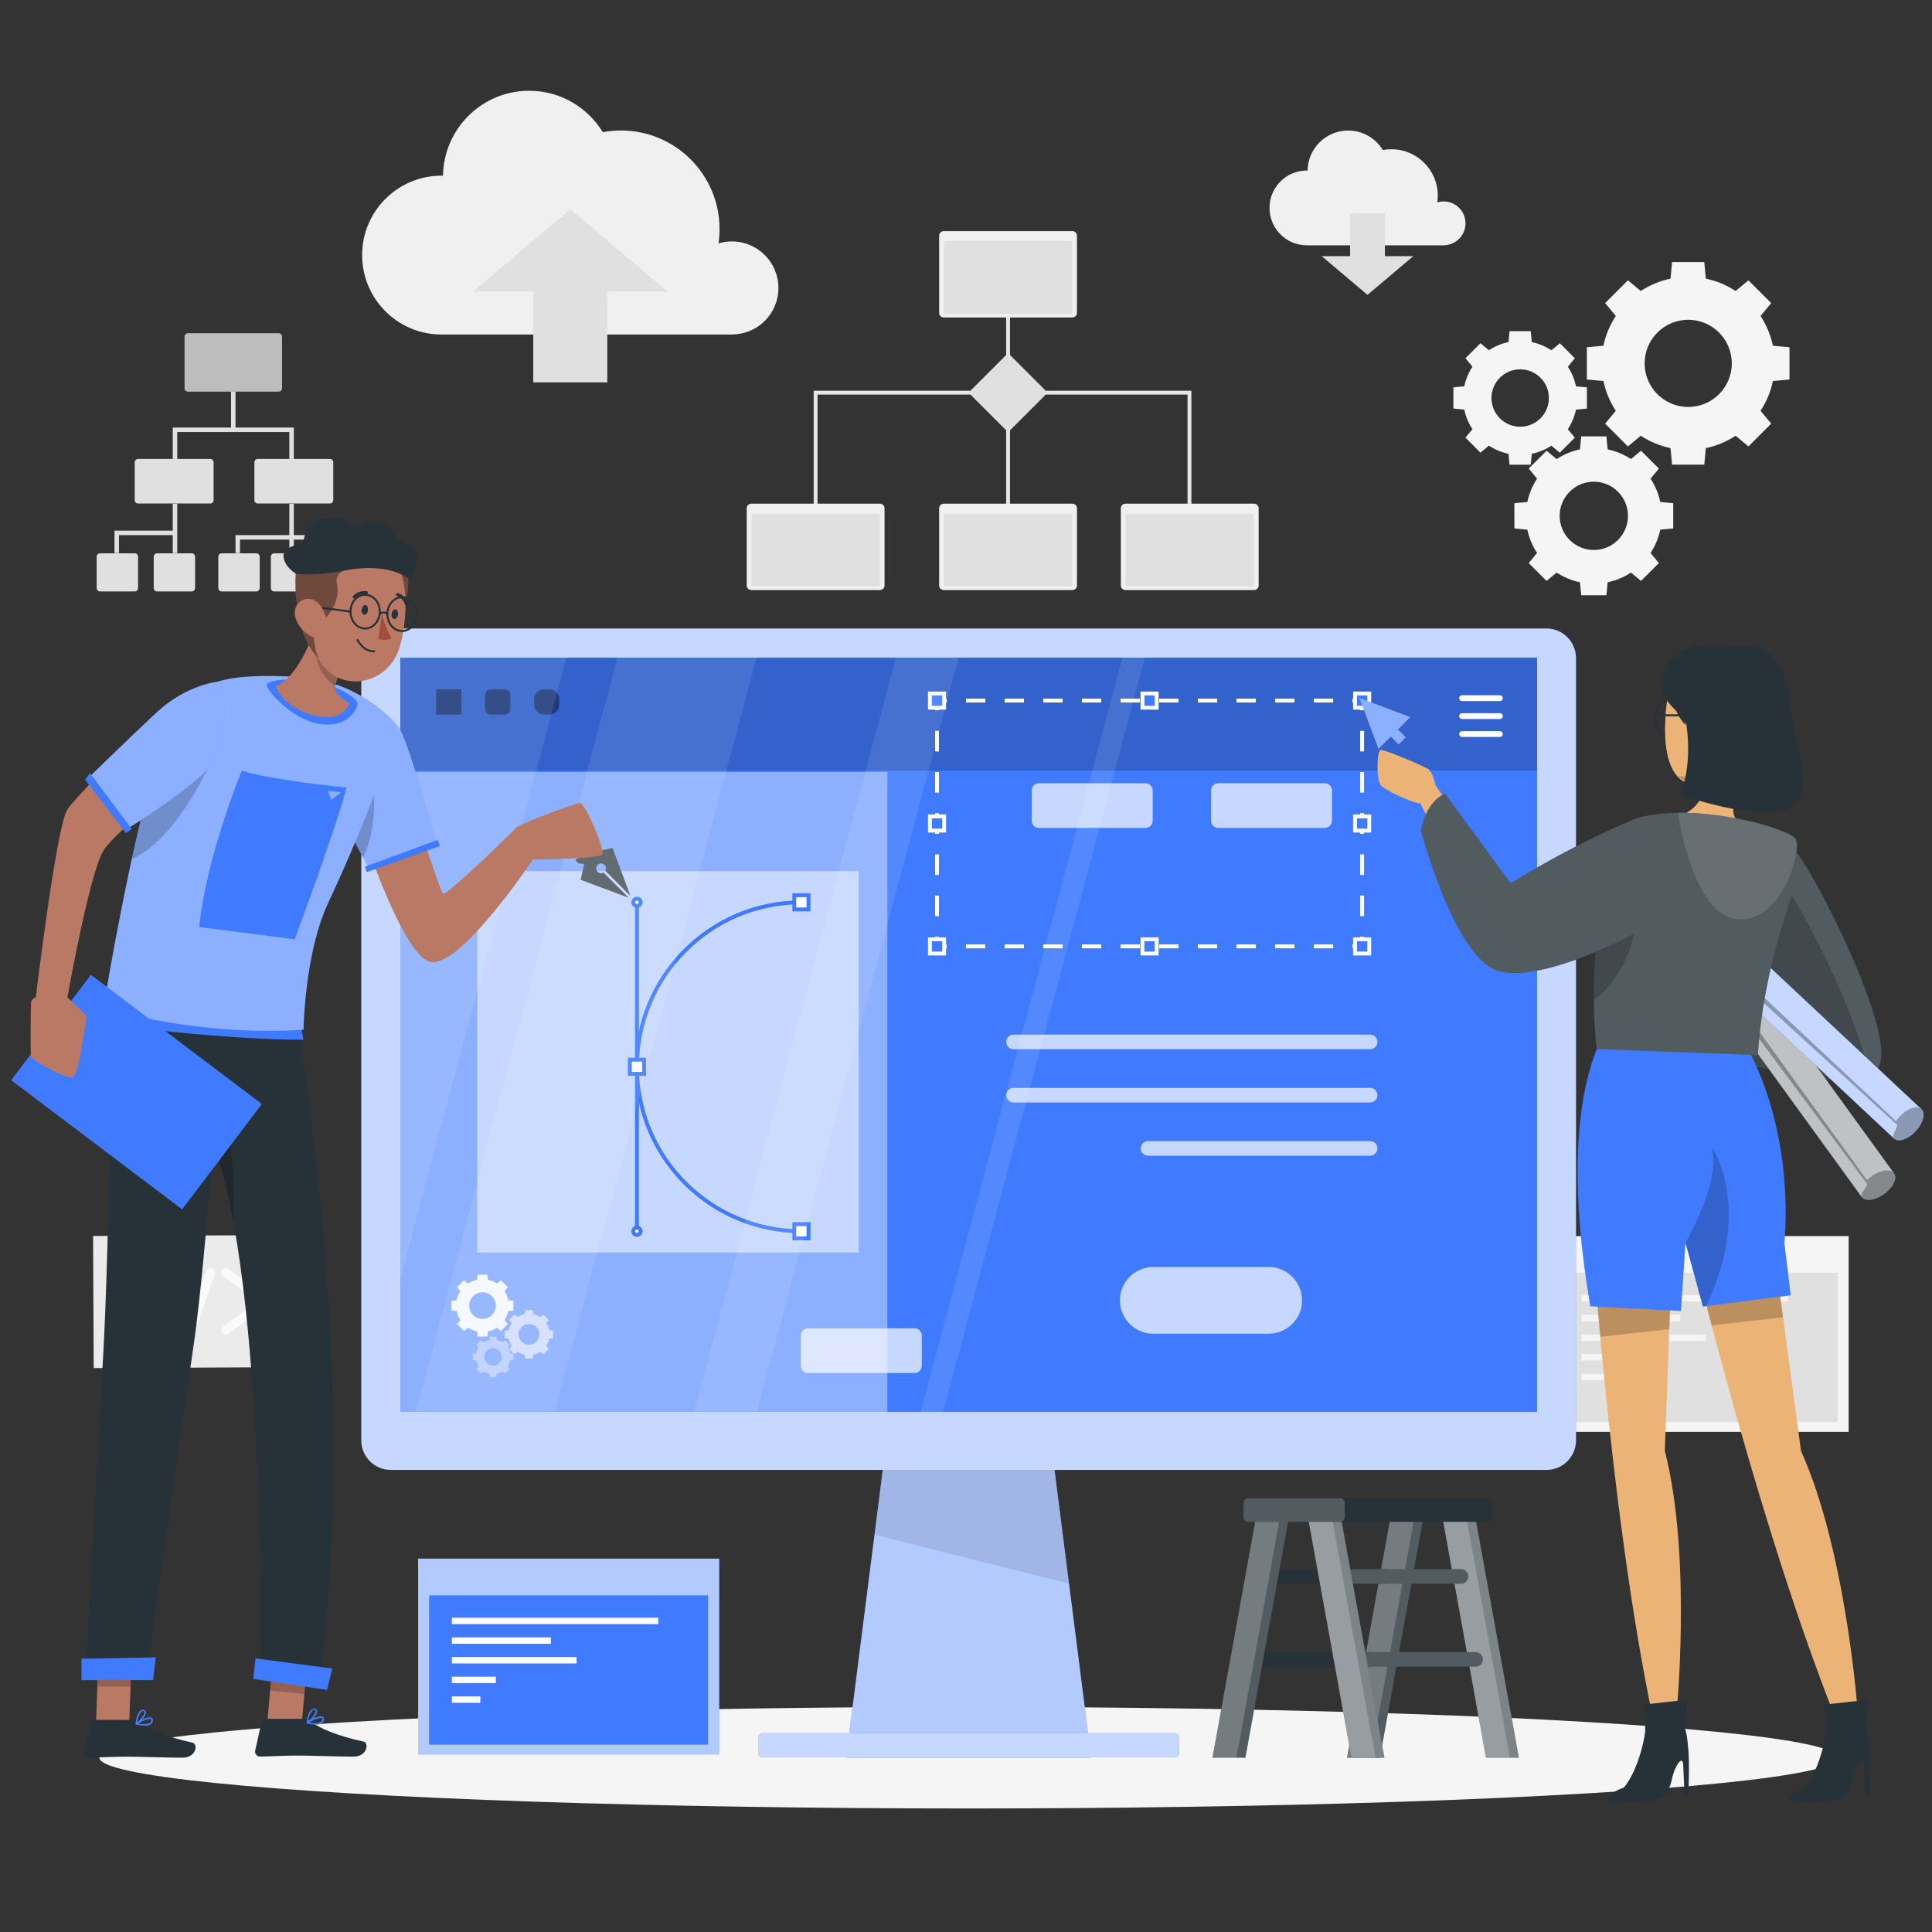 <?xml version="1.0" encoding="utf-8"?>
<!-- Generator: Adobe Illustrator 24.1.1, SVG Export Plug-In . SVG Version: 6.00 Build 0)  -->
<svg version="1.1" xmlns="http://www.w3.org/2000/svg" xmlns:xlink="http://www.w3.org/1999/xlink" x="0px" y="0px"
	 viewBox="0 0 500 500" style="enable-background:new 0 0 500 500;" xml:space="preserve">
<rect x="0" y="0" width="500" height="500" fill="#333333" stroke="none"/>
<g id="Background_Complete">
	<g style="display:none;">
		<rect x="-39.38" y="415.62" style="display:inline;fill:#EBEBEB;" width="580.14" height="0.29"/>
		<rect x="444.2" y="434.3" style="display:inline;fill:#EBEBEB;" width="38.43" height="0.29"/>
		<rect x="334.84" y="437.45" style="display:inline;fill:#EBEBEB;" width="10.09" height="0.29"/>
		<rect x="420.77" y="423.52" style="display:inline;fill:#EBEBEB;" width="22.27" height="0.29"/>
		<rect x="21.48" y="425.47" style="display:inline;fill:#EBEBEB;" width="50.12" height="0.29"/>
		<rect x="81.93" y="425.47" style="display:inline;fill:#EBEBEB;" width="7.35" height="0.29"/>
		<rect x="113.16" y="430.37" style="display:inline;fill:#EBEBEB;" width="108.69" height="0.29"/>
		<path style="display:inline;fill:#EBEBEB;" d="M235.62,363.88H11.57c-3.65,0-6.62-2.97-6.62-6.62V42.31
			c0-3.65,2.97-6.62,6.62-6.62h224.05c3.65,0,6.62,2.97,6.62,6.62v314.94C242.24,360.9,239.27,363.88,235.62,363.88z M11.57,35.98
			c-3.49,0-6.33,2.84-6.33,6.33v314.94c0,3.49,2.84,6.33,6.33,6.33h224.05c3.49,0,6.33-2.84,6.33-6.33V42.31
			c0-3.49-2.84-6.33-6.33-6.33H11.57z"/>
		<path style="display:inline;fill:#EBEBEB;" d="M486.59,363.88H262.54c-3.65,0-6.62-2.97-6.62-6.62V42.31
			c0-3.65,2.97-6.62,6.62-6.62h224.05c3.65,0,6.62,2.97,6.62,6.62v314.94C493.21,360.9,490.24,363.88,486.59,363.88z M262.54,35.98
			c-3.49,0-6.33,2.84-6.33,6.33v314.94c0,3.49,2.84,6.33,6.33,6.33h224.05c3.49,0,6.33-2.84,6.33-6.33V42.31
			c0-3.49-2.84-6.33-6.33-6.33H262.54z"/>
	</g>
	<g>
		<g>
			<path style="fill:#F0F0F0;" d="M379.27,57.8c0-3.13-2.54-5.67-5.67-5.67c-0.57,0-1.11,0.09-1.63,0.24
				c0.08-0.57,0.13-1.15,0.13-1.74c0-6.64-5.38-12.01-12.01-12.01c-0.76,0-1.5,0.07-2.21,0.21c-1.85-3.02-5.17-5.05-8.97-5.05
				c-5.75,0-10.42,4.62-10.51,10.36c-0.06,0-0.12-0.01-0.17-0.01c-5.35,0-9.68,4.33-9.68,9.68s4.33,9.68,9.68,9.68h35.54l-0.01-0.01
				C376.82,63.38,379.27,60.88,379.27,57.8z"/>
			<polygon style="fill:#E0E0E0;" points="358.42,66.29 358.42,55.23 349.4,55.23 349.4,66.29 342.05,66.29 353.91,76.31 
				365.77,66.29 			"/>
		</g>
		<g>
			<path style="fill:#F0F0F0;" d="M201.46,74.53c0-6.65-5.39-12.05-12.05-12.05c-1.2,0-2.36,0.18-3.46,0.51
				c0.18-1.21,0.27-2.44,0.27-3.7c0-14.09-11.42-25.52-25.52-25.52c-1.61,0-3.18,0.16-4.7,0.44c-3.92-6.42-10.97-10.72-19.04-10.72
				c-12.22,0-22.13,9.82-22.31,21.99c-0.12,0-0.25-0.02-0.37-0.02c-11.35,0-20.56,9.2-20.56,20.56c0,11.35,9.2,20.56,20.56,20.56
				h75.49l-0.02-0.02C196.25,86.38,201.46,81.07,201.46,74.53z"/>
			<polygon style="fill:#E0E0E0;" points="138.01,75.46 138.01,98.96 157.17,98.96 157.17,75.46 172.78,75.46 147.59,54.19 
				122.41,75.46 			"/>
		</g>
		<g>
			<polyline style="fill:none;stroke:#E6E6E6;stroke-miterlimit:10;" points="211.08,133.21 211.08,101.62 307.83,101.62 
				307.83,132.89 			"/>
			<line style="fill:none;stroke:#E6E6E6;stroke-miterlimit:10;" x1="260.89" y1="71.85" x2="260.89" y2="133.12"/>
			<g>
				<path style="fill:#F0F0F0;" d="M277.53,59.81h-33.29c-0.66,0-1.19,0.53-1.19,1.19v19.97c0,0.66,0.53,1.19,1.19,1.19h33.29
					c0.66,0,1.19-0.53,1.19-1.19V61C278.72,60.34,278.19,59.81,277.53,59.81z"/>
				<path style="fill:#E0E0E0;" d="M277.07,81.26h-32.36c-0.23,0-0.42-0.19-0.42-0.42V62.85c0-0.23,0.19-0.42,0.42-0.42h32.36
					c0.23,0,0.42,0.19,0.42,0.42v17.98C277.49,81.07,277.3,81.26,277.07,81.26z"/>
			</g>
			<g>
				<path style="fill:#F0F0F0;" d="M227.73,130.35h-33.29c-0.66,0-1.19,0.53-1.19,1.19v19.97c0,0.66,0.53,1.19,1.19,1.19h33.29
					c0.66,0,1.19-0.53,1.19-1.19v-19.97C228.91,130.88,228.38,130.35,227.73,130.35z"/>
				<path style="fill:#E0E0E0;" d="M227.26,151.79H194.9c-0.23,0-0.42-0.19-0.42-0.42v-17.98c0-0.23,0.19-0.42,0.42-0.42h32.36
					c0.23,0,0.42,0.19,0.42,0.42v17.98C227.68,151.61,227.49,151.79,227.26,151.79z"/>
			</g>
			<g>
				<path style="fill:#F0F0F0;" d="M277.53,130.35h-33.29c-0.66,0-1.19,0.53-1.19,1.19v19.97c0,0.66,0.53,1.19,1.19,1.19h33.29
					c0.66,0,1.19-0.53,1.19-1.19v-19.97C278.72,130.88,278.19,130.35,277.53,130.35z"/>
				<path style="fill:#E0E0E0;" d="M277.07,151.79h-32.36c-0.23,0-0.42-0.19-0.42-0.42v-17.98c0-0.23,0.19-0.42,0.42-0.42h32.36
					c0.23,0,0.42,0.19,0.42,0.42v17.98C277.49,151.61,277.3,151.79,277.07,151.79z"/>
			</g>
			<g>
				<path style="fill:#F0F0F0;" d="M324.55,130.35h-33.29c-0.66,0-1.19,0.53-1.19,1.19v19.97c0,0.66,0.53,1.19,1.19,1.19h33.29
					c0.66,0,1.19-0.53,1.19-1.19v-19.97C325.74,130.88,325.21,130.35,324.55,130.35z"/>
				<path style="fill:#E0E0E0;" d="M324.09,151.79h-32.36c-0.23,0-0.42-0.19-0.42-0.42v-17.98c0-0.23,0.19-0.42,0.42-0.42h32.36
					c0.23,0,0.42,0.19,0.42,0.42v17.98C324.51,151.61,324.32,151.79,324.09,151.79z"/>
			</g>
			<path style="fill:#E0E0E0;enable-background:new    ;" d="M260.23,92.04l-8.92,8.92c-0.37,0.37-0.37,0.96,0,1.32l8.92,8.92
				c0.37,0.37,0.96,0.37,1.32,0l8.92-8.92c0.37-0.36,0.37-0.96,0-1.32l-8.92-8.92C261.18,91.67,260.59,91.67,260.23,92.04z"/>
		</g>
		<g>
			<path style="opacity:0.8;fill:#E0E0E0;" d="M72.12,101.36H48.63c-0.48,0-0.87-0.39-0.87-0.87V87.11c0-0.48,0.39-0.87,0.87-0.87
				h23.49c0.48,0,0.87,0.39,0.87,0.87v13.38C72.99,100.97,72.6,101.36,72.12,101.36z"/>
			<path style="fill:#E0E0E0;" d="M54.41,130.31H35.74c-0.48,0-0.87-0.39-0.87-0.87v-9.8c0-0.48,0.39-0.87,0.87-0.87h18.67
				c0.48,0,0.87,0.39,0.87,0.87v9.8C55.28,129.92,54.89,130.31,54.41,130.31z"/>
			<path style="fill:#E0E0E0;" d="M85.38,130.31H66.71c-0.48,0-0.87-0.39-0.87-0.87v-9.8c0-0.48,0.39-0.87,0.87-0.87h18.67
				c0.48,0,0.87,0.39,0.87,0.87v9.8C86.25,129.92,85.86,130.31,85.38,130.31z"/>
			<g>
				<path style="fill:#E0E0E0;" d="M66.34,153.06h-8.97c-0.48,0-0.87-0.39-0.87-0.87v-8.12c0-0.48,0.39-0.87,0.87-0.87h8.97
					c0.48,0,0.87,0.39,0.87,0.87v8.12C67.21,152.67,66.82,153.06,66.34,153.06z"/>
				<path style="fill:#E0E0E0;" d="M79.94,153.06h-8.97c-0.48,0-0.87-0.39-0.87-0.87v-8.12c0-0.48,0.39-0.87,0.87-0.87h8.97
					c0.48,0,0.87,0.39,0.87,0.87v8.12C80.81,152.67,80.42,153.06,79.94,153.06z"/>
				<path style="fill:#E0E0E0;" d="M93.55,153.06h-8.97c-0.48,0-0.87-0.39-0.87-0.87v-8.12c0-0.48,0.39-0.87,0.87-0.87h8.97
					c0.48,0,0.87,0.39,0.87,0.87v8.12C94.42,152.67,94.03,153.06,93.55,153.06z"/>
			</g>
			<path style="fill:#E0E0E0;" d="M34.86,153.06h-8.97c-0.48,0-0.87-0.39-0.87-0.87v-8.12c0-0.48,0.39-0.87,0.87-0.87h8.97
				c0.48,0,0.87,0.39,0.87,0.87v8.12C35.73,152.67,35.34,153.06,34.86,153.06z"/>
			<path style="fill:#E0E0E0;" d="M49.62,153.06h-8.97c-0.48,0-0.87-0.39-0.87-0.87v-8.12c0-0.48,0.39-0.87,0.87-0.87h8.97
				c0.48,0,0.87,0.39,0.87,0.87v8.12C50.49,152.67,50.1,153.06,49.62,153.06z"/>
			<g>
				<polygon style="fill:#E0E0E0;" points="74.88,118.77 76.04,118.77 76.04,110.65 60.95,110.65 60.95,101.36 59.79,101.36 
					59.79,110.65 44.71,110.65 44.71,118.77 45.87,118.77 45.87,111.81 74.88,111.81 				"/>
				<polygon style="fill:#E0E0E0;" points="44.71,137.33 29.63,137.33 29.63,143.13 30.79,143.13 30.79,138.49 44.71,138.49 
					44.71,143.13 45.87,143.13 45.87,130.37 44.71,130.37 				"/>
				<polygon style="fill:#E0E0E0;" points="76.04,138.49 76.04,130.37 74.88,130.37 74.88,138.49 60.95,138.49 60.95,143.13 
					62.11,143.13 62.11,139.65 74.88,139.65 74.88,143.13 76.04,143.13 76.04,139.65 88.8,139.65 88.8,143.13 89.96,143.13 
					89.96,138.49 				"/>
			</g>
		</g>
		<g>
			<path style="fill:#F5F5F5;" d="M410.68,89.87v8.34l4.29,0.4c0.58,2.79,1.69,5.39,3.2,7.7l-2.76,3.33l5.89,5.89l3.33-2.76
				c2.31,1.51,4.9,2.62,7.7,3.2l0.4,4.29h8.34l0.4-4.29c2.79-0.58,5.39-1.69,7.7-3.2l3.33,2.76l5.89-5.89l-2.76-3.33
				c1.51-2.31,2.62-4.9,3.2-7.7l4.29-0.4v-8.34l-4.29-0.4c-0.58-2.79-1.69-5.39-3.2-7.7l2.76-3.33l-5.89-5.89l-3.33,2.76
				c-2.31-1.51-4.9-2.62-7.7-3.2l-0.4-4.29h-8.34l-0.4,4.29c-2.79,0.58-5.39,1.69-7.7,3.2l-3.33-2.76l-5.89,5.89l2.76,3.33
				c-1.51,2.31-2.62,4.9-3.2,7.7L410.68,89.87z M436.91,82.76c6.23,0,11.28,5.05,11.28,11.28c0,6.23-5.05,11.28-11.28,11.28
				c-6.23,0-11.28-5.05-11.28-11.28C425.62,87.81,430.68,82.76,436.91,82.76z"/>
			<path style="fill:#F5F5F5;" d="M416.06,150.69c2.19-0.45,4.22-1.32,6.03-2.51l2.61,2.16l4.62-4.62l-2.16-2.61
				c1.19-1.81,2.05-3.84,2.51-6.03l3.36-0.32v-6.53l-3.36-0.32c-0.45-2.19-1.32-4.22-2.51-6.03l2.16-2.61l-4.62-4.62l-2.61,2.16
				c-1.81-1.19-3.84-2.05-6.03-2.51l-0.32-3.36h-6.53l-0.32,3.36c-2.19,0.45-4.22,1.32-6.03,2.51l-2.61-2.16l-4.62,4.62l2.16,2.61
				c-1.19,1.81-2.05,3.84-2.51,6.03l-3.36,0.32v6.53l3.36,0.32c0.45,2.19,1.32,4.23,2.51,6.03l-2.16,2.61l4.62,4.62l2.61-2.16
				c1.81,1.19,3.84,2.05,6.03,2.51l0.32,3.36h6.53L416.06,150.69z M403.64,133.5c0-4.88,3.96-8.84,8.84-8.84
				c4.88,0,8.84,3.96,8.84,8.84c0,4.88-3.96,8.84-8.84,8.84C407.6,142.34,403.64,138.38,403.64,133.5z"/>
			<path style="fill:#F5F5F5;" d="M401.49,115.34l2.19,1.81l3.88-3.88l-1.81-2.19c1-1.52,1.73-3.23,2.11-5.07l2.83-0.27v-5.49
				l-2.82-0.27c-0.38-1.84-1.11-3.55-2.11-5.07l1.81-2.19l-3.88-3.88l-2.19,1.81c-1.52-1-3.23-1.73-5.07-2.11l-0.27-2.83l-5.49,0
				l-0.27,2.82c-1.84,0.38-3.55,1.11-5.07,2.11l-2.19-1.81l-3.88,3.88l1.81,2.19c-1,1.52-1.73,3.23-2.11,5.07l-2.82,0.27v5.49
				l2.82,0.27c0.38,1.84,1.11,3.55,2.11,5.07l-1.81,2.19l3.88,3.88l2.19-1.81c1.52,1,3.23,1.73,5.07,2.11l0.27,2.82h5.49l0.27-2.83
				C398.26,117.06,399.97,116.34,401.49,115.34z M385.99,103.01c0-4.1,3.32-7.43,7.43-7.43c4.1,0,7.43,3.32,7.43,7.43
				c0,4.1-3.33,7.43-7.43,7.43C389.31,110.43,385.99,107.11,385.99,103.01z"/>
		</g>
		<g>
			<g>
				<rect x="400.52" y="319.9" style="fill:#F5F5F5;" width="77.91" height="50.67"/>
			</g>
			<rect x="403.37" y="329.4" style="fill:#E0E0E0;" width="72.21" height="38.64"/>
			<g>
				<rect x="409.25" y="335.17" style="fill:#F5F5F5;" width="53.42" height="1.66"/>
				<rect x="409.25" y="340.27" style="fill:#F5F5F5;" width="25.63" height="1.66"/>
				<rect x="409.25" y="345.36" style="fill:#F5F5F5;" width="32.28" height="1.66"/>
				<rect x="409.25" y="350.45" style="fill:#F5F5F5;" width="11.38" height="1.66"/>
				<rect x="409.25" y="355.54" style="fill:#F5F5F5;" width="7.37" height="1.66"/>
			</g>
		</g>
		<g>
			
				<rect x="24.17" y="319.74" transform="matrix(1 -4.558345e-03 4.558345e-03 1 -1.535 0.24)" style="fill:#EBEBEB;" width="55.44" height="34.19"/>
			<g>
				<g>
					<path style="fill:#FAFAFA;" d="M45.36,345.46c-0.24,0-0.48-0.07-0.68-0.22l-10.12-7.39c-0.3-0.22-0.47-0.56-0.48-0.93
						c0-0.37,0.17-0.72,0.47-0.94l10.05-7.48c0.51-0.38,1.24-0.28,1.62,0.24c0.38,0.51,0.28,1.24-0.24,1.62l-8.79,6.54l8.84,6.46
						c0.52,0.38,0.63,1.1,0.25,1.62C46.07,345.3,45.72,345.46,45.36,345.46z"/>
				</g>
				<g>
					<path style="fill:#FAFAFA;" d="M58.49,345.4c-0.35,0-0.7-0.16-0.93-0.47c-0.38-0.51-0.28-1.24,0.24-1.62l8.79-6.54l-8.84-6.46
						c-0.52-0.38-0.63-1.1-0.25-1.62c0.38-0.52,1.1-0.63,1.62-0.25l10.12,7.39c0.3,0.22,0.47,0.56,0.48,0.93
						c0,0.37-0.17,0.72-0.47,0.94l-10.05,7.48C58.97,345.33,58.73,345.4,58.49,345.4z"/>
				</g>
				<g>
					<path style="fill:#FAFAFA;" d="M49.28,345.44c-0.13,0-0.26-0.02-0.38-0.06c-0.61-0.21-0.92-0.87-0.71-1.48l5.21-14.9
						c0.21-0.6,0.87-0.92,1.48-0.71c0.6,0.21,0.92,0.87,0.71,1.48l-5.21,14.9C50.21,345.15,49.76,345.44,49.28,345.44z"/>
				</g>
			</g>
		</g>
	</g>
</g>
<g id="Background_Simple" style="display:none;">
	<g style="display:inline;">
		<path style="fill:#407BFF;" d="M152.92,93.35c19.94-11.22,42.32-18.28,65.13-18.43c26.76-0.18,54.02,9.77,72.27,29.35
			c7.37,7.91,13.16,17.16,20.4,25.19c7.24,8.03,16.48,15.02,27.22,16.3c11.54,1.37,22.8-4.01,34.39-4.74
			c27.01-1.7,45.94,23.23,47.62,48.12c2,29.58-19.85,60.34-39.55,80.09c-23.89,23.95-51.86,43.2-78.68,63.63
			c-26.13,19.9-49.8,43.42-78.66,59.49c-12.56,7-26.36,12.6-40.74,12.74c-21.82,0.22-38.74-12.93-42.59-34.45
			c-2.39-13.36-0.07-26.94-2.27-40.34c-5.44-33.08-35.97-55.94-49.59-86.58c-11.37-25.56-10.07-55.84,0.83-81.61
			s30.76-47.17,54.11-62.58C146.1,97.35,149.48,95.29,152.92,93.35z"/>
		<path style="opacity:0.9;fill:#FFFFFF;" d="M152.92,93.35c19.94-11.22,42.32-18.28,65.13-18.43c26.76-0.18,54.02,9.77,72.27,29.35
			c7.37,7.91,13.16,17.16,20.4,25.19c7.24,8.03,16.48,15.02,27.22,16.3c11.54,1.37,22.8-4.01,34.39-4.74
			c27.01-1.7,45.94,23.23,47.62,48.12c2,29.58-19.85,60.34-39.55,80.09c-23.89,23.95-51.86,43.2-78.68,63.63
			c-26.13,19.9-49.8,43.42-78.66,59.49c-12.56,7-26.36,12.6-40.74,12.74c-21.82,0.22-38.74-12.93-42.59-34.45
			c-2.39-13.36-0.07-26.94-2.27-40.34c-5.44-33.08-35.97-55.94-49.59-86.58c-11.37-25.56-10.07-55.84,0.83-81.61
			s30.76-47.17,54.11-62.58C146.1,97.35,149.48,95.29,152.92,93.35z"/>
	</g>
</g>
<g id="Shadow_1_">
	<ellipse id="_x3C_Path_x3E__1_" style="fill:#F5F5F5;" cx="250.69" cy="454.89" rx="224.97" ry="13.14"/>
</g>
<g id="Ladder">
	<g>
		<g>
			<polygon style="fill:#263238;" points="348.6,454.89 357.12,454.89 368.72,390.79 360.2,390.79 			"/>
			<polygon style="opacity:0.2;fill:#FFFFFF;" points="348.6,454.89 357.12,454.89 368.72,390.79 360.2,390.79 			"/>
			<polygon style="opacity:0.2;fill:#FFFFFF;" points="348.6,454.89 354.8,454.89 366.4,390.79 360.2,390.79 			"/>
		</g>
		<path style="fill:#263238;" d="M324.59,409.86h34.1c1.04,0,1.88-0.84,1.88-1.88l0,0c0-1.04-0.84-1.88-1.88-1.88h-34.1
			c-1.04,0-1.88,0.84-1.88,1.88l0,0C322.7,409.02,323.55,409.86,324.59,409.86z"/>
		<path style="fill:#263238;" d="M320.8,431.32h34.1c1.04,0,1.88-0.84,1.88-1.88l0,0c0-1.04-0.84-1.88-1.88-1.88h-34.1
			c-1.04,0-1.88,0.84-1.88,1.88l0,0C318.92,430.48,319.76,431.32,320.8,431.32z"/>
		<g>
			<polygon style="fill:#263238;" points="313.79,454.89 322.31,454.89 333.91,390.79 325.39,390.79 			"/>
			<polygon style="opacity:0.2;fill:#FFFFFF;" points="313.79,454.89 322.31,454.89 333.91,390.79 325.39,390.79 			"/>
			<polygon style="opacity:0.2;fill:#FFFFFF;" points="313.79,454.89 319.99,454.89 331.59,390.79 325.39,390.79 			"/>
		</g>
		<g>
			<polygon style="fill:#263238;" points="393.08,454.89 384.57,454.89 372.96,390.79 381.48,390.79 			"/>
			<polygon style="opacity:0.4;fill:#FFFFFF;" points="393.08,454.89 384.57,454.89 372.96,390.79 381.48,390.79 			"/>
			<polygon style="opacity:0.2;fill:#FFFFFF;" points="390.76,454.89 384.57,454.89 372.96,390.79 379.16,390.79 			"/>
		</g>
		<path style="fill:#263238;" d="M378.11,409.86H344c-1.04,0-1.88-0.84-1.88-1.88l0,0c0-1.04,0.84-1.88,1.88-1.88h34.1
			c1.04,0,1.88,0.84,1.88,1.88l0,0C379.99,409.02,379.15,409.86,378.11,409.86z"/>
		<path style="fill:#263238;" d="M381.89,431.32h-34.1c-1.04,0-1.88-0.84-1.88-1.88l0,0c0-1.04,0.84-1.88,1.88-1.88h34.1
			c1.04,0,1.88,0.84,1.88,1.88l0,0C383.78,430.48,382.93,431.32,381.89,431.32z"/>
		<path style="opacity:0.2;fill:#FFFFFF;" d="M378.11,409.86H344c-1.04,0-1.88-0.84-1.88-1.88l0,0c0-1.04,0.84-1.88,1.88-1.88h34.1
			c1.04,0,1.88,0.84,1.88,1.88l0,0C379.99,409.02,379.15,409.86,378.11,409.86z"/>
		<path style="opacity:0.2;fill:#FFFFFF;" d="M381.89,431.32h-34.1c-1.04,0-1.88-0.84-1.88-1.88l0,0c0-1.04,0.84-1.88,1.88-1.88
			h34.1c1.04,0,1.88,0.84,1.88,1.88l0,0C383.78,430.48,382.93,431.32,381.89,431.32z"/>
		<g>
			<polygon style="fill:#263238;" points="358.28,454.89 349.76,454.89 338.16,390.79 346.67,390.79 			"/>
			<polygon style="opacity:0.4;fill:#FFFFFF;" points="358.28,454.89 349.76,454.89 338.16,390.79 346.67,390.79 			"/>
			<polygon style="opacity:0.2;fill:#FFFFFF;" points="355.96,454.89 349.76,454.89 338.16,390.79 344.35,390.79 			"/>
		</g>
		<g>
			<path style="fill:#263238;" d="M385,393.85h-61.99c-0.66,0-1.19-0.53-1.19-1.19v-3.74c0-0.66,0.53-1.19,1.19-1.19H385
				c0.66,0,1.19,0.53,1.19,1.19v3.74C386.19,393.32,385.66,393.85,385,393.85z"/>
			<path style="opacity:0.2;fill:#FFFFFF;" d="M346.81,393.85h-23.8c-0.66,0-1.19-0.53-1.19-1.19v-3.74c0-0.66,0.53-1.19,1.19-1.19
				h23.8c0.66,0,1.19,0.53,1.19,1.19v3.74C348,393.32,347.47,393.85,346.81,393.85z"/>
		</g>
	</g>
</g>
<g id="interface">
	<g>
		<g>
			<rect x="108.21" y="403.38" style="fill:#407BFF;" width="77.91" height="50.67"/>
			<rect x="108.21" y="403.38" style="opacity:0.6;fill:#FFFFFF;enable-background:new    ;" width="77.91" height="50.67"/>
		</g>
		<rect x="111.06" y="412.88" style="fill:#407BFF;" width="72.21" height="38.64"/>
		<g>
			<rect x="116.94" y="418.66" style="fill:#FFFFFF;" width="53.42" height="1.66"/>
			<rect x="116.94" y="423.75" style="fill:#FFFFFF;" width="25.63" height="1.66"/>
			<rect x="116.94" y="428.84" style="fill:#FFFFFF;" width="32.28" height="1.66"/>
			<rect x="116.94" y="433.93" style="fill:#FFFFFF;" width="11.38" height="1.66"/>
			<rect x="116.94" y="439.02" style="fill:#FFFFFF;" width="7.37" height="1.66"/>
		</g>
	</g>
</g>
<g id="Monitor">
	<g>
		<g>
			<polygon style="fill:#407BFF;" points="282.4,454.89 218.97,454.89 229.71,370.57 271.66,370.57 			"/>
			<polygon style="opacity:0.6;fill:#FFFFFF;" points="282.4,454.89 218.98,454.89 226.33,397.2 229.72,370.57 271.66,370.57 
				276.66,409.86 			"/>
			<polygon style="opacity:0.1;enable-background:new    ;" points="276.66,409.86 226.33,397.2 229.72,370.57 271.66,370.57 			"/>
		</g>
		<g>
			<path style="fill:#407BFF;" d="M400.21,162.66h-6.34H107.5h-6.34c-4.23,0-7.65,3.43-7.65,7.65v202.45c0,4.23,3.43,7.65,7.65,7.65
				h6.34h286.37h6.34c4.23,0,7.65-3.43,7.65-7.65V170.31C407.86,166.09,404.44,162.66,400.21,162.66z"/>
			<path style="opacity:0.7;fill:#FFFFFF;" d="M400.21,162.66h-6.34H107.5h-6.34c-4.23,0-7.65,3.43-7.65,7.65v202.45
				c0,4.23,3.43,7.65,7.65,7.65h6.34h286.37h6.34c4.23,0,7.65-3.43,7.65-7.65V170.31C407.86,166.09,404.44,162.66,400.21,162.66z"/>
		</g>
		<rect x="103.58" y="170.16" style="fill:#407BFF;" width="294.21" height="195.22"/>
		<g>
			<path style="fill:#407BFF;" d="M304.12,448.55H197.26c-0.57,0-1.04,0.46-1.04,1.04v4.16c0,0.57,0.46,1.04,1.04,1.04h106.87
				c0.57,0,1.04-0.46,1.04-1.04v-4.16C305.16,449.02,304.69,448.55,304.12,448.55z"/>
			<path style="opacity:0.7;fill:#FFFFFF;" d="M304.12,448.55H197.26c-0.57,0-1.04,0.46-1.04,1.04v4.16c0,0.57,0.46,1.04,1.04,1.04
				h106.87c0.57,0,1.04-0.46,1.04-1.04v-4.16C305.16,449.02,304.69,448.55,304.12,448.55z"/>
		</g>
		<g>
			<rect x="103.58" y="170.34" style="opacity:0.2;enable-background:new    ;" width="294.21" height="29.1"/>
			<rect x="103.58" y="199.78" style="opacity:0.4;fill:#FFFFFF;" width="126.08" height="165.59"/>
			<g>
				<g>
					<g>
						<polyline style="fill:none;stroke:#FFFFFF;stroke-miterlimit:10;" points="352.52,242.42 352.52,244.92 350.02,244.92 						
							"/>
						
							<line style="fill:none;stroke:#FFFFFF;stroke-miterlimit:10;stroke-dasharray:5.001,5.001;" x1="345.02" y1="244.92" x2="247.5" y2="244.92"/>
						<polyline style="fill:none;stroke:#FFFFFF;stroke-miterlimit:10;" points="245,244.92 242.5,244.92 242.5,242.42 						"/>
						
							<line style="fill:none;stroke:#FFFFFF;stroke-miterlimit:10;stroke-dasharray:5.328,5.328;" x1="242.5" y1="237.1" x2="242.5" y2="186.48"/>
						<polyline style="fill:none;stroke:#FFFFFF;stroke-miterlimit:10;" points="242.5,183.81 242.5,181.31 245,181.31 						"/>
						
							<line style="fill:none;stroke:#FFFFFF;stroke-miterlimit:10;stroke-dasharray:5.001,5.001;" x1="250" y1="181.31" x2="347.52" y2="181.31"/>
						<polyline style="fill:none;stroke:#FFFFFF;stroke-miterlimit:10;" points="350.02,181.31 352.52,181.31 352.52,183.81 						
							"/>
						
							<line style="fill:none;stroke:#FFFFFF;stroke-miterlimit:10;stroke-dasharray:5.328,5.328;" x1="352.52" y1="189.14" x2="352.52" y2="239.76"/>
					</g>
				</g>
				<g>
					<rect x="350.68" y="179.47" style="fill:#407BFF;stroke:#FFFFFF;stroke-miterlimit:10;" width="3.68" height="3.68"/>
					<rect x="350.68" y="243.09" style="fill:#407BFF;stroke:#FFFFFF;stroke-miterlimit:10;" width="3.68" height="3.68"/>
					<rect x="240.66" y="179.47" style="fill:#407BFF;stroke:#FFFFFF;stroke-miterlimit:10;" width="3.68" height="3.68"/>
					<rect x="240.66" y="243.09" style="fill:#407BFF;stroke:#FFFFFF;stroke-miterlimit:10;" width="3.68" height="3.68"/>
				</g>
				<g>
					<rect x="295.67" y="179.47" style="fill:#407BFF;stroke:#FFFFFF;stroke-miterlimit:10;" width="3.68" height="3.68"/>
					<rect x="295.67" y="243.09" style="fill:#407BFF;stroke:#FFFFFF;stroke-miterlimit:10;" width="3.68" height="3.68"/>
				</g>
				<g>
					<rect x="350.68" y="211.28" style="fill:#407BFF;stroke:#FFFFFF;stroke-miterlimit:10;" width="3.68" height="3.68"/>
					<rect x="240.66" y="211.28" style="fill:#407BFF;stroke:#FFFFFF;stroke-miterlimit:10;" width="3.68" height="3.68"/>
				</g>
			</g>
			<path style="opacity:0.7;fill:#FFFFFF;" d="M342.83,214.27H315.3c-1.05,0-1.89-0.85-1.89-1.89v-7.8c0-1.05,0.85-1.89,1.89-1.89
				h27.53c1.05,0,1.89,0.85,1.89,1.89v7.8C344.72,213.42,343.88,214.27,342.83,214.27z"/>
			<path style="opacity:0.7;fill:#FFFFFF;" d="M296.42,214.27h-27.53c-1.05,0-1.89-0.85-1.89-1.89v-7.8c0-1.05,0.85-1.89,1.89-1.89
				h27.53c1.05,0,1.89,0.85,1.89,1.89v7.8C298.31,213.42,297.46,214.27,296.42,214.27z"/>
			<path style="opacity:0.7;fill:#FFFFFF;" d="M236.67,355.34h-27.53c-1.05,0-1.89-0.85-1.89-1.89v-7.8c0-1.05,0.85-1.89,1.89-1.89
				h27.53c1.05,0,1.89,0.85,1.89,1.89v7.8C238.56,354.5,237.71,355.34,236.67,355.34z"/>
			<g>
				
					<line style="fill:none;stroke:#FFFFFF;stroke-width:1.5;stroke-linecap:round;stroke-linejoin:round;stroke-miterlimit:10;" x1="378.38" y1="180.69" x2="388.18" y2="180.69"/>
				
					<line style="fill:none;stroke:#FFFFFF;stroke-width:1.5;stroke-linecap:round;stroke-linejoin:round;stroke-miterlimit:10;" x1="378.38" y1="185.33" x2="388.18" y2="185.33"/>
				
					<line style="fill:none;stroke:#FFFFFF;stroke-width:1.5;stroke-linecap:round;stroke-linejoin:round;stroke-miterlimit:10;" x1="378.38" y1="189.97" x2="388.18" y2="189.97"/>
			</g>
			<rect x="123.53" y="225.45" style="opacity:0.5;fill:#FFFFFF;" width="98.69" height="98.69"/>
			<g>
				<line style="fill:none;stroke:#407BFF;stroke-miterlimit:10;" x1="164.84" y1="233.52" x2="164.84" y2="318.64"/>
				<path style="fill:none;stroke:#407BFF;stroke-miterlimit:10;" d="M207.4,318.64L207.4,318.64c-23.5,0-42.56-19.05-42.56-42.56v0
					c0-23.5,19.05-42.56,42.56-42.56l0,0"/>
				<rect x="205.56" y="231.68" style="fill:#FFFFFF;stroke:#407BFF;stroke-miterlimit:10;" width="3.68" height="3.68"/>
				<rect x="205.56" y="316.8" style="fill:#FFFFFF;stroke:#407BFF;stroke-miterlimit:10;" width="3.68" height="3.68"/>
				<rect x="163" y="274.24" style="fill:#FFFFFF;stroke:#407BFF;stroke-miterlimit:10;" width="3.68" height="3.68"/>
				<path style="fill:#FFFFFF;stroke:#407BFF;stroke-miterlimit:10;" d="M165.79,233.52c0,0.53-0.43,0.95-0.95,0.95
					c-0.53,0-0.95-0.43-0.95-0.95c0-0.53,0.43-0.95,0.95-0.95C165.37,232.57,165.79,233,165.79,233.52z"/>
				<path style="fill:#FFFFFF;stroke:#407BFF;stroke-miterlimit:10;" d="M165.79,318.64c0,0.53-0.43,0.95-0.95,0.95
					c-0.53,0-0.95-0.43-0.95-0.95c0-0.53,0.43-0.95,0.95-0.95C165.37,317.69,165.79,318.12,165.79,318.64z"/>
			</g>
			<path style="opacity:0.7;fill:#FFFFFF;" d="M328.34,345.16h-29.87c-4.77,0-8.63-3.87-8.63-8.63l0,0c0-4.77,3.86-8.63,8.63-8.63
				h29.87c4.77,0,8.63,3.86,8.63,8.63l0,0C336.98,341.29,333.11,345.16,328.34,345.16z"/>
			<path style="opacity:0.7;fill:#FFFFFF;" d="M354.59,271.54H262.3c-1.04,0-1.89-0.84-1.89-1.89l0,0c0-1.04,0.84-1.89,1.89-1.89
				h92.29c1.04,0,1.89,0.84,1.89,1.89l0,0C356.48,270.69,355.63,271.54,354.59,271.54z"/>
			<path style="opacity:0.7;fill:#FFFFFF;" d="M354.59,285.32H262.3c-1.04,0-1.89-0.84-1.89-1.89l0,0c0-1.04,0.84-1.89,1.89-1.89
				h92.29c1.04,0,1.89,0.84,1.89,1.89l0,0C356.48,284.47,355.63,285.32,354.59,285.32z"/>
			<path style="opacity:0.7;fill:#FFFFFF;" d="M354.59,299.1h-57.48c-1.04,0-1.89-0.84-1.89-1.89l0,0c0-1.04,0.84-1.89,1.89-1.89
				h57.48c1.04,0,1.89,0.84,1.89,1.89l0,0C356.48,298.25,355.63,299.1,354.59,299.1z"/>
			<g>
				<rect x="112.88" y="178.41" style="opacity:0.4;enable-background:new    ;" width="6.52" height="6.52"/>
				<path style="opacity:0.4;enable-background:new    ;" d="M130.63,184.93h-3.64c-0.8,0-1.44-0.64-1.44-1.44v-3.64
					c0-0.8,0.64-1.44,1.44-1.44h3.64c0.8,0,1.44,0.64,1.44,1.44v3.64C132.07,184.28,131.43,184.93,130.63,184.93z"/>
				<path style="opacity:0.4;enable-background:new    ;" d="M142.18,184.93h-1.38c-1.42,0-2.57-1.15-2.57-2.57v-1.38
					c0-1.42,1.15-2.57,2.57-2.57h1.38c1.42,0,2.57,1.15,2.57,2.57v1.38C144.75,183.78,143.6,184.93,142.18,184.93z"/>
			</g>
			<g>
				<g>
					<path style="opacity:0.9;fill:#FFFFFF;" d="M132.87,339.16v-2.54l-1.31-0.12c-0.18-0.85-0.51-1.64-0.98-2.35l0.84-1.02
						l-1.8-1.8l-1.02,0.84c-0.7-0.46-1.5-0.8-2.35-0.98l-0.12-1.31h-2.54l-0.12,1.31c-0.85,0.18-1.64,0.51-2.35,0.98l-1.02-0.84
						l-1.8,1.8l0.84,1.02c-0.46,0.7-0.8,1.5-0.98,2.35l-1.31,0.12v2.54l1.31,0.12c0.18,0.85,0.51,1.64,0.98,2.35l-0.84,1.02l1.8,1.8
						l1.02-0.84c0.7,0.46,1.5,0.8,2.35,0.98l0.12,1.31h2.54l0.12-1.31c0.85-0.18,1.64-0.51,2.35-0.98l1.02,0.84l1.8-1.8l-0.84-1.02
						c0.46-0.7,0.8-1.5,0.98-2.35L132.87,339.16z M124.87,341.33c-1.9,0-3.44-1.54-3.44-3.44c0-1.9,1.54-3.44,3.44-3.44
						c1.9,0,3.44,1.54,3.44,3.44C128.31,339.79,126.77,341.33,124.87,341.33z"/>
					<path style="opacity:0.6;fill:#FFFFFF;" d="M143.16,346.34v-1.99l-1.03-0.1c-0.14-0.67-0.4-1.29-0.76-1.84l0.66-0.8l-1.41-1.41
						l-0.8,0.66c-0.55-0.36-1.17-0.63-1.84-0.76l-0.1-1.03h-1.99l-0.1,1.03c-0.67,0.14-1.29,0.4-1.84,0.76l-0.8-0.66l-1.41,1.41
						l0.66,0.8c-0.36,0.55-0.63,1.17-0.76,1.84l-1.03,0.1v1.99l1.03,0.1c0.14,0.67,0.4,1.29,0.76,1.84l-0.66,0.8l1.41,1.41l0.8-0.66
						c0.55,0.36,1.17,0.63,1.84,0.76l0.1,1.03h1.99l0.1-1.03c0.67-0.14,1.29-0.4,1.84-0.76l0.8,0.66l1.41-1.41l-0.66-0.8
						c0.36-0.55,0.63-1.17,0.76-1.84L143.16,346.34z M136.9,348.04c-1.49,0-2.7-1.21-2.7-2.7c0-1.49,1.21-2.7,2.7-2.7
						c1.49,0,2.7,1.21,2.7,2.7C139.59,346.83,138.39,348.04,136.9,348.04z"/>
					<path style="opacity:0.4;fill:#FFFFFF;" d="M132.87,351.99v-1.67l-0.86-0.08c-0.12-0.56-0.34-1.08-0.64-1.54l0.55-0.67
						l-1.18-1.18l-0.67,0.55c-0.46-0.3-0.98-0.53-1.54-0.64l-0.08-0.86h-1.67l-0.08,0.86c-0.56,0.12-1.08,0.34-1.54,0.64l-0.67-0.55
						l-1.18,1.18l0.55,0.67c-0.3,0.46-0.53,0.98-0.64,1.54l-0.86,0.08l0,1.67l0.86,0.08c0.12,0.56,0.34,1.08,0.64,1.54l-0.55,0.67
						l1.18,1.18l0.67-0.55c0.46,0.3,0.98,0.53,1.54,0.64l0.08,0.86h1.67l0.08-0.86c0.56-0.12,1.08-0.34,1.54-0.64l0.67,0.55
						l1.18-1.18l-0.55-0.67c0.3-0.46,0.53-0.98,0.64-1.54L132.87,351.99z M127.6,353.42c-1.25,0-2.26-1.01-2.26-2.26
						c0-1.25,1.01-2.26,2.26-2.26c1.25,0,2.26,1.01,2.26,2.26C129.87,352.4,128.85,353.42,127.6,353.42z"/>
				</g>
			</g>
		</g>
		<g>
			<g>
				<polygon style="fill:#407BFF;" points="351.84,180.66 356.76,193.81 364.99,185.58 				"/>
				
					<rect x="359.58" y="186.81" transform="matrix(0.707 -0.707 0.707 0.707 -28.437 310.74)" style="fill:#407BFF;" width="2.59" height="5.76"/>
			</g>
			<polygon style="opacity:0.4;fill:#FFFFFF;" points="364.99,185.58 351.84,180.66 356.76,193.81 359.96,190.61 362,192.65 
				363.83,190.82 361.79,188.78 			"/>
		</g>
		<g>
			<path style="fill:#263238;" d="M150.28,227.68l12.38,4.63l-6.49-6.49c-0.49,0.27-1.11,0.22-1.52-0.19c-0.5-0.5-0.5-1.31,0-1.81
				c0.5-0.5,1.31-0.5,1.81,0c0.41,0.41,0.47,1.03,0.19,1.52l6.49,6.49l-4.63-12.38l-4.1,0.91l-0.16-1.48l-0.78-0.78l-4.54,4.54
				l0.78,0.78l1.48,0.16L150.28,227.68z"/>
			<path style="opacity:0.2;fill:#FFFFFF;" d="M150.28,227.68l12.38,4.63l-6.49-6.49c-0.49,0.27-1.11,0.22-1.52-0.19
				c-0.5-0.5-0.5-1.31,0-1.81c0.5-0.5,1.31-0.5,1.81,0c0.41,0.41,0.47,1.03,0.19,1.52l6.49,6.49l-4.63-12.38l-4.1,0.91l-0.16-1.48
				l-0.78-0.78l-4.54,4.54l0.78,0.78l1.48,0.16L150.28,227.68z"/>
		</g>
		<g style="opacity:0.1;">
			<polygon style="fill:#FFFFFF;" points="146.61,170.16 103.01,333.08 103.01,170.16 			"/>
			<polygon style="fill:#FFFFFF;" points="195.82,170.16 143.57,365.37 107.58,365.37 159.82,170.16 			"/>
			<polygon style="fill:#FFFFFF;" points="248.15,170.16 195.9,365.37 179.62,365.37 231.87,170.16 			"/>
			<polygon style="fill:#FFFFFF;" points="296.33,170.16 244.09,365.37 238.26,365.37 290.51,170.16 			"/>
		</g>
	</g>
</g>
<g id="Character_2">
	<g>
		<g>
			<path style="fill:#263238;" d="M465.35,221.22c4.12,4.75,25.07,45.12,21.02,54.54c-4.05,9.42-37.63-1.44-37.63-1.44l2.01-13.3
				c0,0,13.05,0.46,14.3-0.78c1.25-1.24-17.65-20.11-17.65-20.11L465.35,221.22z"/>
			<g style="opacity:0.2;enable-background:new    ;">
				<path style="fill:#FFFFFF;" d="M486.37,275.77c-0.46,1.08-1.31,1.89-2.45,2.48c-0.01,0-0.02,0.01-0.04,0.02
					c-0.21,0.1-0.44,0.21-0.67,0.3c-0.02,0.01-0.06,0.02-0.09,0.03c-0.2,0.08-0.42,0.16-0.64,0.22c-0.87,0.29-1.84,0.49-2.9,0.6
					c-0.28,0.03-0.56,0.06-0.85,0.08c-0.42,0.03-0.84,0.06-1.26,0.07c-0.36,0.01-0.73,0.02-1.1,0.02
					c-11.25,0.01-27.63-5.28-27.63-5.28l2.01-13.31c0,0,13.04,0.46,14.29-0.78c0.3-0.3-0.59-1.65-2.11-3.52
					c-0.01-0.01-0.01-0.01-0.02-0.02c-3.69-4.54-11.08-12.09-14.13-15.18c-0.86-0.87-1.38-1.39-1.38-1.39l17.95-18.91
					C469.47,225.97,490.42,266.34,486.37,275.77z"/>
			</g>
		</g>
		<path style="opacity:0.2;enable-background:new    ;" d="M483.92,278.25c-0.01,0-0.02,0.01-0.04,0.02
			c-0.21,0.1-0.44,0.21-0.67,0.3c-0.02,0.01-0.06,0.02-0.09,0.03c-0.2,0.08-0.42,0.16-0.64,0.22c-0.87,0.29-1.84,0.49-2.9,0.6
			c-0.28,0.03-0.56,0.06-0.85,0.08c-0.42,0.03-0.84,0.06-1.26,0.07c-0.36,0.01-0.73,0.02-1.1,0.02
			c-11.25,0.01-27.63-5.28-27.63-5.28l2.01-13.31c0,0,14.69,1.24,15.94,0c0.02-0.02,0.02-0.03,0.03-0.06
			c0.23-0.49-1.39-2.13-3.79-4.24c-0.01-0.01-0.01-0.01-0.02-0.02c-3.69-4.54-11.08-12.09-14.13-15.18l8.49-9.07l6.46-0.7
			C463.73,231.76,478.01,254.86,483.92,278.25z"/>
		<g>
			<path style="fill:#263238;" d="M423.01,219.9c-2.33,1.69-3.47,4.08-2.56,5.34l61.31,84.53c0.91,1.26,3.54,0.92,5.87-0.77
				c2.33-1.69,3.47-4.08,2.55-5.34l-61.31-84.53C427.97,217.87,425.34,218.21,423.01,219.9z"/>
			<path style="opacity:0.7;fill:#FFFFFF;" d="M428.88,219.13l61.31,84.53c0.91,1.26-0.23,3.65-2.55,5.33
				c-2.33,1.69-4.95,2.03-5.86,0.77l-61.31-84.53c-0.5-0.7-0.38-1.73,0.22-2.81c0.28-0.5,0.67-1.03,1.16-1.52
				c0.34-0.35,0.73-0.69,1.16-1C425.34,218.22,427.97,217.87,428.88,219.13z"/>
			<path style="opacity:0.3;enable-background:new    ;" d="M490.19,303.66c0.91,1.26-0.23,3.65-2.55,5.33
				c-2.33,1.69-4.95,2.03-5.86,0.77c-0.5-0.7,0.76-1.74,1.5-3.27l-62.58-84.08c0.28-0.5,0.67-1.03,1.16-1.52l61.32,84.54
				c0.35-0.35,0.73-0.7,1.16-1.01C486.65,302.75,489.28,302.4,490.19,303.66z"/>
		</g>
		<g>
			<path style="fill:#407BFF;" d="M415.42,217.55c-1.96,2.1-2.63,4.66-1.5,5.73l76.23,71.37c1.14,1.06,3.65,0.23,5.61-1.87
				c1.96-2.1,2.63-4.66,1.5-5.73l-76.23-71.37C419.9,214.62,417.38,215.46,415.42,217.55z"/>
			<path style="opacity:0.7;fill:#FFFFFF;" d="M421.03,215.68l76.23,71.37c1.14,1.06,0.46,3.63-1.49,5.72
				c-1.97,2.1-4.48,2.93-5.61,1.87l-76.23-71.37c-0.63-0.59-0.7-1.63-0.31-2.81c0.18-0.55,0.46-1.14,0.85-1.71
				c0.27-0.4,0.59-0.82,0.95-1.21C417.38,215.46,419.9,214.62,421.03,215.68z"/>
			<path style="opacity:0.3;enable-background:new    ;" d="M497.26,287.05c1.14,1.06,0.46,3.63-1.49,5.72
				c-1.97,2.1-4.48,2.93-5.61,1.87c-0.63-0.59,0.42-1.86,0.85-3.49l-77.39-70.68c0.18-0.55,0.46-1.14,0.85-1.71l76.24,71.38
				c0.27-0.41,0.58-0.82,0.95-1.21C493.61,286.83,496.13,285.99,497.26,287.05z"/>
		</g>
		<path style="fill:#EBB376;" d="M433.74,445.32l-5.81,0.09c-5.91-27.74-10.08-62.08-12.68-87.97c-0.41-4.06-0.78-7.9-1.1-11.49
			c-0.15-1.71-0.3-3.34-0.44-4.92c-0.7-7.79-1.17-13.96-1.46-17.78c-0.21-2.78-0.31-4.32-0.31-4.32h21l-0.2,5.35l-0.65,17.66
			l-0.07,2.02l-0.44,11.66l-0.73,19.85C438.05,403.44,433.74,445.32,433.74,445.32z"/>
		<path style="fill:#EBB376;" d="M480.85,443.84l-5.72,1.08c-11.45-28.62-22.21-65.28-29.2-90.89c-1.08-3.97-2.08-7.68-2.97-11.05
			c-0.05-0.17-0.08-0.34-0.13-0.5c-1.76-6.68-3.12-12.01-3.97-15.39c-0.65-2.65-1.01-4.1-1.01-4.1l20.7-3.57l1.17,8.7l1.73,12.79
			l0.34,2.51l1.17,8.71l3.14,23.37C477.96,401.82,480.85,443.84,480.85,443.84z"/>
		<path style="opacity:0.2;enable-background:new    ;" d="M461.45,340.92l-18.49,2.07c-0.05-0.17-0.08-0.34-0.13-0.5
			c-1.76-6.68-3.12-12.01-3.97-15.39l20.86,1.03L461.45,340.92z"/>
		<path style="opacity:0.2;enable-background:new    ;" d="M432.73,324.29l-0.65,17.66l-0.07,2.02l-17.87,1.98
			c-0.15-1.71-0.3-3.34-0.44-4.92c-0.7-7.79-1.17-13.96-1.46-17.78L432.73,324.29z"/>
		<path style="fill:#263238;" d="M416.58,464.61c1.08-0.88,2.31-1.55,3.64-1.98l0,0c0,0,3.96-3.92,5.86-15.74l5.18-1.35
			c1.8-0.44,3.68,0.3,4.71,1.84c0.14,0.21,0.25,0.44,0.33,0.68c0.27,1.27,0.45,2.55,0.55,3.84c0.52,4,0.07,12.98,0.07,12.98h-0.94
			l-0.37-8.15c-0.14-2.77-2.25,0.48-2.86,3.46c-0.61,2.98-1.89,6.15-7.96,6.3C417.73,466.62,414.79,466.34,416.58,464.61z"/>
		<path style="fill:#263238;" d="M436.15,447.47c0.34-2.77,0.45-7.57,0.45-7.57l-11.51,1.28c0,0,1.39,5.47,0.24,9.57
			C431.13,449.23,436.15,447.47,436.15,447.47z"/>
		<path style="fill:#263238;" d="M463.41,464.61c1.08-0.88,2.31-1.55,3.64-1.98l0,0c0,0,3.96-3.92,5.86-15.74l5.18-1.35
			c1.8-0.44,3.68,0.3,4.71,1.84c0.14,0.21,0.25,0.44,0.33,0.68c0.27,1.27,0.45,2.55,0.55,3.84c0.52,4,0.07,12.98,0.07,12.98h-0.94
			l-0.37-8.15c-0.14-2.77-2.25,0.48-2.86,3.46c-0.61,2.98-1.89,6.15-7.96,6.3C464.56,466.62,461.62,466.34,463.41,464.61z"/>
		<path style="fill:#263238;" d="M482.98,447.47c0.34-2.77,0.45-7.57,0.45-7.57l-11.51,1.28c0,0,1.39,5.47,0.24,9.57
			C477.96,449.23,482.98,447.47,482.98,447.47z"/>
		<path style="fill:#407BFF;" d="M463.44,335.22l-21.89,2.8l-0.85,0.1l-4.5-16.5l-1.18,17.68l-23.46-1.23
			c-10.45-61.34,7.41-75.84,7.41-75.84l31.83,6.4c14.41,24.5,10.98,52.98,10.98,52.98L463.44,335.22z"/>
		<g>
			<path style="fill:none;stroke:#263238;stroke-width:0.5;stroke-linecap:round;stroke-linejoin:round;stroke-miterlimit:10;" d="
				M433.3,185.81c0,2.41-1.07,4.36-2.39,4.36s-2.39-1.95-2.39-4.36c0-2.41,1.07-4.36,2.39-4.36S433.3,183.4,433.3,185.81z"/>
			<path style="fill:#EBB376;" d="M449.02,200.42c-0.09,0.07-0.18,0.15-0.28,0.2c-1.29,0.91-2.77,1.79-4.45,2.18
				c-4.7,1.08-7.91,0.44-10.01-1.69c-0.01,0-0.01,0-0.01,0c-2.94-3.19-3.67-8.84-3.25-15.66c0.18-3.13,0.63-5.85,1.49-7.96
				c0.01-0.02,0.01-0.1,0.02-0.12c0.04-0.09,0.07-0.2,0.12-0.29c1.29-2.96,3.42-4.87,6.84-5.68c1.18-0.28,2.52-0.43,4.03-0.45
				C456.82,170.81,459.21,192.83,449.02,200.42z"/>
			<path style="opacity:0.2;enable-background:new    ;" d="M448.74,200.63c-1.29,0.91-2.77,1.61-4.45,1.99
				c-4.7,1.08-7.91,0.29-10.01-1.87c2.31,0.51,5.41,0.7,8.43-0.69C444.63,199.18,446.74,199.63,448.74,200.63z"/>
			<path style="fill:#EBB376;" d="M450.1,212.63c0.82,3.79-4.08,5.33-4.08,5.33c-8.02-3.42-9.51-7.69-9.51-7.69
				c6.69-3.49,4.75-13.36,4.75-13.36l1.36,0.67l9.55,1.87c0,0-2.65,5.09-3,6.25c0,0.01-0.01,0.02-0.01,0.03
				C447.36,211.79,450.1,212.63,450.1,212.63z"/>
			<path style="fill:#263238;" d="M432.51,177.4c0,0-0.73,9.32,8.1,13.33c0,0,3.79,9.69,9.38,9.82
				c7.61,0.19,14.33-10.65,11.69-21.68C458.26,164.56,436.58,163.4,432.51,177.4z"/>
			<path style="fill:#EBB376;" d="M436.14,188.05c0-1.45,1.17-3.9,3.43-3.57c2.34,0.34,3.64,6.11-2.11,7.4
				C436.63,192.07,436.13,191.09,436.14,188.05z"/>
			<path style="fill:#263238;" d="M448.74,167.49c0,0-8.89-2.25-13.81,1.33c-5.74,4.18-7.92,8.5-1.12,15.2c0,0,14.93-4.84,19.9-3.82
				c4.96,1.03,8.51,2.47,8.51,2.47C463.27,172.82,453.71,165.48,448.74,167.49z"/>
			<path style="fill:#263238;" d="M436.14,185.81c0,0,2.38,10.75-1.32,19.91c0,0,21.11,7.33,28.46,3.35
				c7.34-3.98,0.61-17.34,0.31-25.04c-0.31-7.7-3.65-19.09-14.83-16.53C437.57,170.05,436.14,185.81,436.14,185.81z"/>
			
				<line style="fill:none;stroke:#263238;stroke-width:0.5;stroke-linecap:round;stroke-linejoin:round;stroke-miterlimit:10;" x1="428.53" y1="185.12" x2="437.45" y2="185.12"/>
		</g>
		<path style="opacity:0.2;enable-background:new    ;" d="M441.55,338.02l-0.85,0.1l-4.5-16.5c0,0,9.65-16.49,6.64-25.07
			C443.27,297.15,453.66,312.57,441.55,338.02z"/>
		<g>
			<path style="fill:#263238;" d="M423.47,211.8c0,0,10.62-3.79,26.62,0.83c16.01,4.62,16.59,11.44,16.59,11.44
				s-10.14,22.98-11.74,49l-41.7-1.56C413.25,271.52,408.28,234.79,423.47,211.8z"/>
			<path style="opacity:0.2;fill:#FFFFFF;enable-background:new    ;" d="M466.69,224.07c0,0-10.14,22.99-11.74,49.01l-41.7-1.55
				c0,0-0.7-5.12-0.77-12.72c-0.06-5.3,0.19-11.82,1.16-18.67c1.39-9.63,4.26-19.91,9.83-28.33c0,0,10.62-3.78,26.62,0.84
				C466.1,217.26,466.69,224.07,466.69,224.07z"/>
		</g>
		<path style="opacity:0.2;enable-background:new    ;" d="M422.89,241.7c0,0-1.73,10.58-10.41,17.1
			c-0.06-5.3,0.19-11.82,1.16-18.67L422.89,241.7z"/>
		<path style="fill:#EBB376;" d="M376.82,211.08l-5.26-7.8c0,0-0.81-3.39-1.82-4.16c-1.01-0.77-11.12-5.06-12.34-5.04
			c-1.21,0.02-1.21,7.87,0,9.2s7.58,4.19,9.25,4.48c1.67,0.29,0.86,0,0.86,0l4.65,9.27L376.82,211.08z"/>
		<g>
			<path style="fill:#263238;" d="M423.47,211.8c0,0-14.63,5.76-32.52,16.77l-16.97-23.15c0,0-4.58,1.42-6.27,9.38
				c0,0,8.72,33.2,20.04,36.49c11.32,3.29,35.13-9.59,35.13-9.59S429.81,224.4,423.47,211.8z"/>
			<path style="opacity:0.2;fill:#FFFFFF;enable-background:new    ;" d="M423.47,211.8c0,0-14.63,5.76-32.52,16.77l-16.97-23.15
				c0,0-4.58,1.42-6.27,9.38c0,0,8.72,33.2,20.04,36.49c11.32,3.29,35.13-9.59,35.13-9.59S429.81,224.4,423.47,211.8z"/>
		</g>
		<g>
			<path style="fill:#263238;" d="M434.21,210.34c0,0,3.7,26.5,15.43,27.57c11.73,1.07,16.98-18.5,14.99-20.88
				C462.65,214.65,447.54,210.17,434.21,210.34z"/>
			<path style="opacity:0.3;fill:#FFFFFF;enable-background:new    ;" d="M434.21,210.34c0,0,3.7,26.5,15.43,27.57
				c11.73,1.07,16.98-18.5,14.99-20.88C462.65,214.65,447.54,210.17,434.21,210.34z"/>
		</g>
	</g>
</g>
<g id="Character_1">
	<g id="_x3C_Group_x3E__81_">
		<polygon style="fill:#B97964;" points="24.85,446.1 33.44,446.1 34.15,426.2 25.55,426.2 		"/>
		<path style="fill:#263238;" d="M34.64,445.11H24.2c-0.35,0-0.66,0.25-0.73,0.59l-1.69,7.65c-0.14,0.68,0.29,1.36,0.98,1.5
			c0.09,0.02,0.19,0.03,0.28,0.03c3.38-0.05,5.84-0.26,10.08-0.26c2.61,0,10.49,0.27,14.1,0.27c3.61,0,4.08-3.56,2.6-3.89
			c-6.62-1.44-11.61-3.44-13.73-5.34C35.69,445.29,35.17,445.1,34.64,445.11z"/>
		<path style="fill:#407BFF;" d="M35.23,446.3c-0.08-0.02-0.14-0.09-0.15-0.17c-0.01-0.08,0.03-0.16,0.1-0.2
			c0.31-0.2,3.08-1.9,4.03-1.41c0.22,0.1,0.36,0.33,0.35,0.57c0.06,0.41-0.1,0.83-0.43,1.09c-0.48,0.33-1.07,0.48-1.65,0.44
			C36.72,446.59,35.96,446.49,35.23,446.3z M35.82,446.01c1,0.34,2.1,0.28,3.06-0.15c0.21-0.18,0.31-0.46,0.27-0.73
			c-0.01-0.16-0.08-0.24-0.13-0.24c-0.08-0.04-0.17-0.06-0.26-0.05C37.71,445.04,36.71,445.44,35.82,446.01z"/>
		<path style="fill:#407BFF;" d="M35.17,446.34c-0.06-0.04-0.1-0.11-0.1-0.19c0.01-0.12,0.22-2.59,1.21-3.4
			c0.24-0.21,0.55-0.3,0.86-0.26c0.32,0,0.59,0.22,0.66,0.54c0.17,0.91-1.54,2.8-2.43,3.28h-0.1
			C35.25,446.33,35.21,446.34,35.17,446.34z M36.55,443c-0.6,0.77-0.96,1.71-1.02,2.69c0.89-0.67,1.98-2.1,1.87-2.66
			c-0.01-0.05-0.03-0.21-0.3-0.21h-0.1C36.84,442.82,36.68,442.89,36.55,443z"/>
		<polygon style="opacity:0.2;enable-background:new    ;" points="25.55,426.21 34.15,426.21 33.78,436.47 25.18,436.47 		"/>
		<polygon style="fill:#B97964;" points="69.1,446.75 77.96,447.68 79.63,428.56 70.76,427.62 		"/>
		<path style="fill:#263238;" d="M78.9,444.83H68.46c-0.35,0-0.66,0.25-0.73,0.59l-1.69,7.65c-0.14,0.68,0.29,1.36,0.98,1.5
			c0.09,0.02,0.19,0.03,0.28,0.03c3.38-0.05,5.84-0.26,10.08-0.26c2.61,0,10.49,0.27,14.1,0.27s4.08-3.56,2.6-3.89
			c-6.62-1.44-11.61-3.44-13.73-5.34C79.95,445.02,79.43,444.82,78.9,444.83z"/>
		<path style="fill:#407BFF;" d="M79.49,446.02c-0.08-0.02-0.14-0.09-0.15-0.17c-0.01-0.08,0.03-0.16,0.1-0.2
			c0.31-0.2,3.08-1.9,4.03-1.41c0.22,0.1,0.36,0.33,0.35,0.57c0.06,0.41-0.1,0.83-0.43,1.09c-0.48,0.33-1.07,0.48-1.65,0.44
			C80.98,446.32,80.23,446.21,79.49,446.02z M80.08,445.74c1,0.34,2.1,0.28,3.06-0.15c0.21-0.18,0.31-0.46,0.27-0.73
			c-0.01-0.16-0.08-0.24-0.13-0.24c-0.08-0.04-0.17-0.06-0.26-0.05C81.98,444.76,80.98,445.16,80.08,445.74z"/>
		<path style="fill:#407BFF;" d="M79.44,446.07c-0.06-0.04-0.1-0.11-0.1-0.19c0.01-0.12,0.22-2.59,1.21-3.4
			c0.24-0.21,0.55-0.3,0.86-0.26c0.32,0,0.59,0.22,0.66,0.54c0.17,0.91-1.54,2.8-2.43,3.28h-0.1
			C79.51,446.06,79.48,446.07,79.44,446.07z M80.81,442.72c-0.6,0.77-0.96,1.71-1.02,2.69c0.89-0.67,1.98-2.1,1.87-2.66
			c-0.01-0.05-0.03-0.21-0.3-0.21h-0.1C81.1,442.55,80.94,442.61,80.81,442.72z"/>
		<polygon style="opacity:0.2;enable-background:new    ;" points="70.76,427.62 79.63,428.56 78.76,438.42 69.89,437.49 		"/>
		<path style="fill:#263238;" d="M29.1,251.62h45.6c4.34,23.68,17.91,107.47,8.17,182.12l-15.44-1.91c0,0,1.43-99.11-12.2-135.75
			c-1.57,19.61-3.43,40.47-5.05,51.57c-3.97,27.32-12.46,87.04-12.46,87.04H22.01c0,0,3.21-57.16,4.7-84.01
			C28.34,321.52,29.04,257.61,29.1,251.62z"/>
		<g>
			<polygon style="fill:#407BFF;" points="84.64,437.34 65.53,434.49 66.12,429.2 85.99,431.81 			"/>
		</g>
		<g>
			<polygon style="fill:#407BFF;" points="39.62,434.82 21.08,434.82 21.08,429.28 40.32,428.92 			"/>
		</g>
		<path style="opacity:0.2;enable-background:new    ;" d="M55.24,296.08c2.01,5.4,3.68,12.14,5.09,19.73
			c1.28-17.45-3.83-35.96-3.83-35.96L55.24,296.08z"/>
		<path style="fill:#407BFF;" d="M27.81,259.55l-1.04,5.51c0,0,31.91,4.13,51.76,4.02l-0.69-3.79L27.81,259.55z"/>
		<path style="fill:#B97964;" d="M92.58,211.83c0,0,11.04,34.8,18.59,37.07c7.55,2.28,26.74-26.44,26.74-26.44s17.2-0.17,17.97-1.34
			c0.77-1.17-4.47-13.29-5.73-13.31c-1.26-0.02-16.23,5.64-16.82,6.58c-0.58,0.94-17.77,17.38-18.61,16.92s-7.34-21.17-7.34-21.17
			L92.58,211.83z"/>
		<path style="fill:#B97964;" d="M140.11,220.64c0.15-0.03,0.29-0.06,0.41-0.11c-0.07-0.04-0.14-0.08-0.2-0.13
			C140.26,220.49,140.19,220.56,140.11,220.64z"/>
		<g>
			<path style="fill:#407BFF;" d="M86.32,207.81l1.35,2.48l6.28,11.61l1.3,2.39l17.62-6.12c0,0-7.32-27.36-9.87-30.16L86.32,207.81z
				"/>
			<path style="opacity:0.4;fill:#FFFFFF;enable-background:new    ;" d="M86.32,207.81l1.35,2.48l6.28,11.61l1.3,2.39l17.62-6.12
				c0,0-7.32-27.36-9.87-30.16L86.32,207.81z"/>
		</g>
		<path style="opacity:0.2;enable-background:new    ;" d="M87.67,210.29l6.28,11.61c3.88-7.63,2.75-18.07,2.75-18.07L87.67,210.29z
			"/>
		<g>
			<path style="fill:#407BFF;" d="M103.01,188.02c0,0-9.27-12.07-26.54-12.88c-17.28-0.81-22.7,0.91-29.01,6.54
				c-9.22,8.23-20.68,79.19-20.68,79.19s24.13,7.46,51.77,5.63c0,0,0.21-19.69,6.44-32.97C97.1,207.7,103.01,188.02,103.01,188.02z"
				/>
			<path style="opacity:0.4;fill:#FFFFFF;enable-background:new    ;" d="M26.77,260.86c0,0,24.13,7.46,51.78,5.64
				c0,0,0.02-2.43,0.33-6.16c0.14-1.76,0.35-3.83,0.65-6.05c0.3-2.3,0.7-4.78,1.22-7.3c0.28-1.36,0.59-2.72,0.94-4.09
				c0.85-3.25,1.93-6.47,3.3-9.38c0.76-1.63,1.5-3.24,2.23-4.82c1.25-2.76,2.43-5.44,3.53-8c2.31-5.39,4.29-10.33,5.94-14.64
				c1.19-3.09,2.2-5.87,3.05-8.25c0.94-2.65,1.68-4.83,2.23-6.45c0.71-2.15,1.06-3.33,1.06-3.33s-0.63-0.82-1.86-2.05
				c-3.44-3.42-11.65-10.04-24.11-10.8c-0.19-0.02-0.38-0.03-0.57-0.04c-13.16-0.61-19.45,0.23-24.48,3.17
				c-1.58,0.91-3.03,2.03-4.54,3.38c-1.03,0.92-2.1,2.63-3.16,4.94c-1.76,3.79-3.55,9.2-5.27,15.39c-0.25,0.92-0.51,1.87-0.76,2.82
				c-1.13,4.3-2.25,8.89-3.3,13.53c-0.3,1.31-0.59,2.64-0.88,3.95c-0.43,2.01-0.86,4.03-1.27,6.01c-1.04,5-1.98,9.86-2.81,14.21
				c-1.18,6.27-2.1,11.52-2.65,14.77C26.98,259.57,26.77,260.86,26.77,260.86z M77.47,175.81c1.22,0.04,2.41,0.14,3.45,0.28
				c4.68,0.63,11.77,4.34,11.59,6.11c-0.19,1.77-2.89,6.26-9.82,5.17c-2.39-0.37-4.7-1.46-6.73-2.81c-3.84-2.53-6.62-5.96-6.9-7.07
				C68.74,176.18,73.24,175.68,77.47,175.81z"/>
			<path style="fill:#407BFF;" d="M62.58,199.44c0,0-9.18,22.13-11.02,40.49l24.72,3.15c0,0,11.1-29.89,13.39-39.25
				C89.67,203.84,69.93,201.86,62.58,199.44z"/>
			<polygon style="opacity:0.4;fill:#FFFFFF;enable-background:new    ;" points="84.84,204.7 88.29,205.05 85.76,207 			"/>
		</g>
		<path style="fill:#B97964;" d="M71.39,177.53c1.87,5.34,8.82,7.77,12.47,8.08c5.12,0.43,6.61-3.58,6.61-3.58s-4.16-2.07-3.75-4.41
			c0.24-1.36,0.89-2.69,1.72-3.97c0.43-0.68,0.92-1.33,1.42-1.96l-6.67-14.3C81.69,163.64,77.13,175.54,71.39,177.53z"/>
		<path style="opacity:0.2;enable-background:new    ;" d="M82.91,164.04c-3.18,6.93,1.31,11.75,3.8,13.59
			c0.24-1.36,0.89-2.69,1.72-3.97L82.91,164.04z"/>
		<g>
			<g>
				<path style="fill:#B97964;" d="M105.29,145.46c0,0,2.13,11.79-4.02,16.52c-6.15,4.73-6.78-17.3-6.78-17.3L105.29,145.46z"/>
				<path style="opacity:0.4;enable-background:new    ;" d="M105.29,145.46c0,0,2.13,11.79-4.02,16.52
					c-6.15,4.73-6.78-17.3-6.78-17.3L105.29,145.46z"/>
			</g>
			<path style="fill:#B97964;" d="M83.3,171.9c3.17,4.29,8.18,5.3,12.45,3.81c2.75-0.95,5.2-2.95,6.67-5.75
				c0.2-0.37,0.37-0.75,0.54-1.15c2.89-7.32,3.54-25.19-4.27-24.52c-6.4,0.55-12.67-1.43-15.94,4.1c-0.94,1.57-1.48,3.34-1.6,5.17
				C80.45,162.04,79.64,167,83.3,171.9z"/>
			<path style="fill:#263238;" d="M93.6,157.73c-0.14,0.67,0.18,1.29,0.64,1.35c0.46,0.06,0.89-0.45,0.99-1.13
				c0.1-0.68-0.19-1.29-0.64-1.35C94.15,156.54,93.71,157.04,93.6,157.73z"/>
			<path style="fill:#263238;" d="M101.36,158.83c-0.14,0.67,0.19,1.29,0.64,1.35c0.45,0.06,0.89-0.45,0.99-1.13
				c0.1-0.68-0.19-1.29-0.64-1.35C101.9,157.64,101.45,158.18,101.36,158.83z"/>
			<path style="fill:#A24E3F;" d="M98.85,158.82c0.52,2.21,1.34,4.35,2.45,6.33c-1.05,0.55-2.29,0.6-3.38,0.15L98.85,158.82z"/>
			<path style="fill:#263238;" d="M91.55,154.88c0.15,0.04,0.3,0,0.41-0.1c0.72-0.75,1.74-1.11,2.77-0.98
				c0.22,0.05,0.43-0.09,0.48-0.31c0.05-0.22-0.09-0.43-0.31-0.48c0,0,0,0,0,0c-1.29-0.19-2.6,0.25-3.51,1.19
				c-0.16,0.15-0.17,0.41-0.02,0.57c0,0,0,0,0.01,0.01C91.44,154.82,91.49,154.85,91.55,154.88z"/>
			<path style="fill:#263238;" d="M105.07,156.63c0.07,0.04,0.15,0.06,0.24,0.05c0.21-0.07,0.33-0.29,0.27-0.5c0,0,0-0.01,0-0.01
				c-0.37-1.26-1.34-2.26-2.58-2.68c-0.22-0.06-0.44,0.07-0.5,0.28l0,0c-0.05,0.22,0.07,0.43,0.28,0.5l0,0
				c0.97,0.36,1.72,1.16,2.01,2.15C104.85,156.53,104.95,156.6,105.07,156.63z"/>
			<path style="fill:none;stroke:#263238;stroke-width:0.5;stroke-linecap:round;stroke-linejoin:round;stroke-miterlimit:10;" d="
				M92.52,165.6c0,0,1.43,3.07,4.33,2.95"/>
			<g>
				<path style="fill:#B97964;" d="M88.82,143.92l0.11,3.78c-1.29,0.54-2.15,1.85-1.73,3.38c0.91,3.25-1.33,7.96-3.92,9.68
					c0,0,0.05-1.37-1.13-1.15c-1.18,0.22-1.52,7.33,0.4,10.92c0,0-4.11-3.77-5.33-11.39c-1.13-7.05-0.93-11.51,0.07-14.88
					L88.82,143.92z"/>
				<path style="opacity:0.4;enable-background:new    ;" d="M88.82,143.92l0.11,3.78c-1.29,0.54-2.15,1.85-1.73,3.38
					c0.91,3.25-1.33,7.96-3.92,9.68c0,0,0.05-1.37-1.13-1.15c-1.18,0.22-1.52,7.33,0.4,10.92c0,0-4.11-3.77-5.33-11.39
					c-1.13-7.05-0.93-11.51,0.07-14.88L88.82,143.92z"/>
			</g>
			<path style="fill:#263238;" d="M76.55,148.46c0,0,4.83,0.74,12.38-0.76c11.7-2.33,16.67,1.98,16.67,1.98s2.78-2.39,2.43-5.75
				c-0.34-3.37-5.02-3.94-5.02-3.94s-1.41-3.79-4.51-4.93c-3.1-1.15-6.2,1.72-6.2,1.72s-3.87-3.73-8.37-2.67
				c-5.53,1.3-5.4,6.57-5.4,6.57s-5.28,0.54-5.16,3.25C73.48,146.64,76.55,148.46,76.55,148.46z"/>
			
				<ellipse style="fill:none;stroke:#263238;stroke-width:0.5;stroke-linecap:round;stroke-linejoin:round;stroke-miterlimit:10;" cx="94.5" cy="158.29" rx="3.79" ry="4.37"/>
			<path style="fill:none;stroke:#263238;stroke-width:0.5;stroke-linecap:round;stroke-linejoin:round;stroke-miterlimit:10;" d="
				M107.83,158.94c0,2.41-1.7,4.37-3.79,4.37s-3.79-1.96-3.79-4.37c0-2.41,1.7-4.37,3.79-4.37S107.83,156.53,107.83,158.94z"/>
			<path style="fill:none;stroke:#263238;stroke-width:0.5;stroke-linecap:round;stroke-linejoin:round;stroke-miterlimit:10;" d="
				M98.29,158.82c0,0,1.22-0.77,1.96,0.12"/>
			<path style="fill:none;stroke:#263238;stroke-width:0.5;stroke-linecap:round;stroke-linejoin:round;stroke-miterlimit:10;" d="
				M90.71,158.29l-6.66-0.89c-0.87-0.12-1.75,0.12-2.44,0.66l-0.29,0.23"/>
			<path style="fill:#B97964;" d="M76.49,159.95c0.66,2.04,2.11,3.73,4.02,4.71c2.54,1.27,4.35-0.87,4.1-3.55
				c-0.24-2.38-1.83-5.99-4.6-6.12C77.23,154.85,75.7,157.43,76.49,159.95z"/>
		</g>
		<path style="opacity:0.2;enable-background:new    ;" d="M34.09,222.31c10.95-4.55,19.6-23.33,19.6-23.33l-6.22-3.76l-8.45,6.79
			c-0.25,0.92-0.51,1.87-0.76,2.82c-1.13,4.3-2.25,8.89-3.3,13.53C34.67,219.67,34.37,221,34.09,222.31z"/>
		<polygon style="fill:#407BFF;" points="94.41,224.3 113.3,217.36 113.84,218.97 94.94,225.7 		"/>
		<g>
			
				<rect x="7.67" y="265.5" transform="matrix(0.798 0.603 -0.603 0.798 177.494 35.777)" style="fill:#407BFF;" width="55.44" height="34.19"/>
			<g style="display:none;">
				
					<polyline style="display:inline;fill:none;stroke:#FFFFFF;stroke-width:2;stroke-linecap:round;stroke-linejoin:round;stroke-miterlimit:10;" points="
					10.07,276.23 -1.05,281.99 7.74,290.92 				"/>
				
					<polyline style="display:inline;fill:none;stroke:#FFFFFF;stroke-width:2;stroke-linecap:round;stroke-linejoin:round;stroke-miterlimit:10;" points="
					20.71,292.97 31.83,287.21 23.04,278.29 				"/>
				
					<line style="display:inline;fill:none;stroke:#FFFFFF;stroke-width:2;stroke-linecap:round;stroke-linejoin:round;stroke-miterlimit:10;" x1="11.62" y1="291.53" x2="19.16" y2="277.67"/>
			</g>
		</g>
		<path style="fill:#B97964;" d="M40.91,184.7c0,0-20.63,20.71-23.45,24.74c-2.82,4.03-8.2,48.66-8.2,48.66s-1.13,0.39-1.23,1.36
			s-0.18,13.5,0,14.08c0.18,0.58,9.68,6.44,11.08,5.05c1.4-1.39,3.35-15.59,3.35-15.59l-5.01-4.9c0,0,5.83-32.87,9.47-38.19
			c3.64-5.32,18.68-16.72,18.68-16.72L40.91,184.7z"/>
		<g>
			<path style="fill:#407BFF;" d="M56.78,176.36c3.01,6.37,0.72,19.78-4.82,24.51c-8.38,7.16-18.55,13.31-18.55,13.31l-10.14-13.25
				c0,0,10.77-10.51,17.29-16.57C48.49,176.99,56.78,176.36,56.78,176.36z"/>
			<path style="opacity:0.4;fill:#FFFFFF;enable-background:new    ;" d="M56.78,176.36c3.01,6.37,0.72,19.78-4.82,24.51
				c-8.38,7.16-18.55,13.31-18.55,13.31l-10.14-13.25c0,0,10.77-10.51,17.29-16.57C48.49,176.99,56.78,176.36,56.78,176.36z"/>
		</g>
		<polygon style="fill:#407BFF;" points="23.27,200.07 22.02,201.78 32.59,215.6 34.09,214.53 		"/>
	</g>
</g>
</svg>
